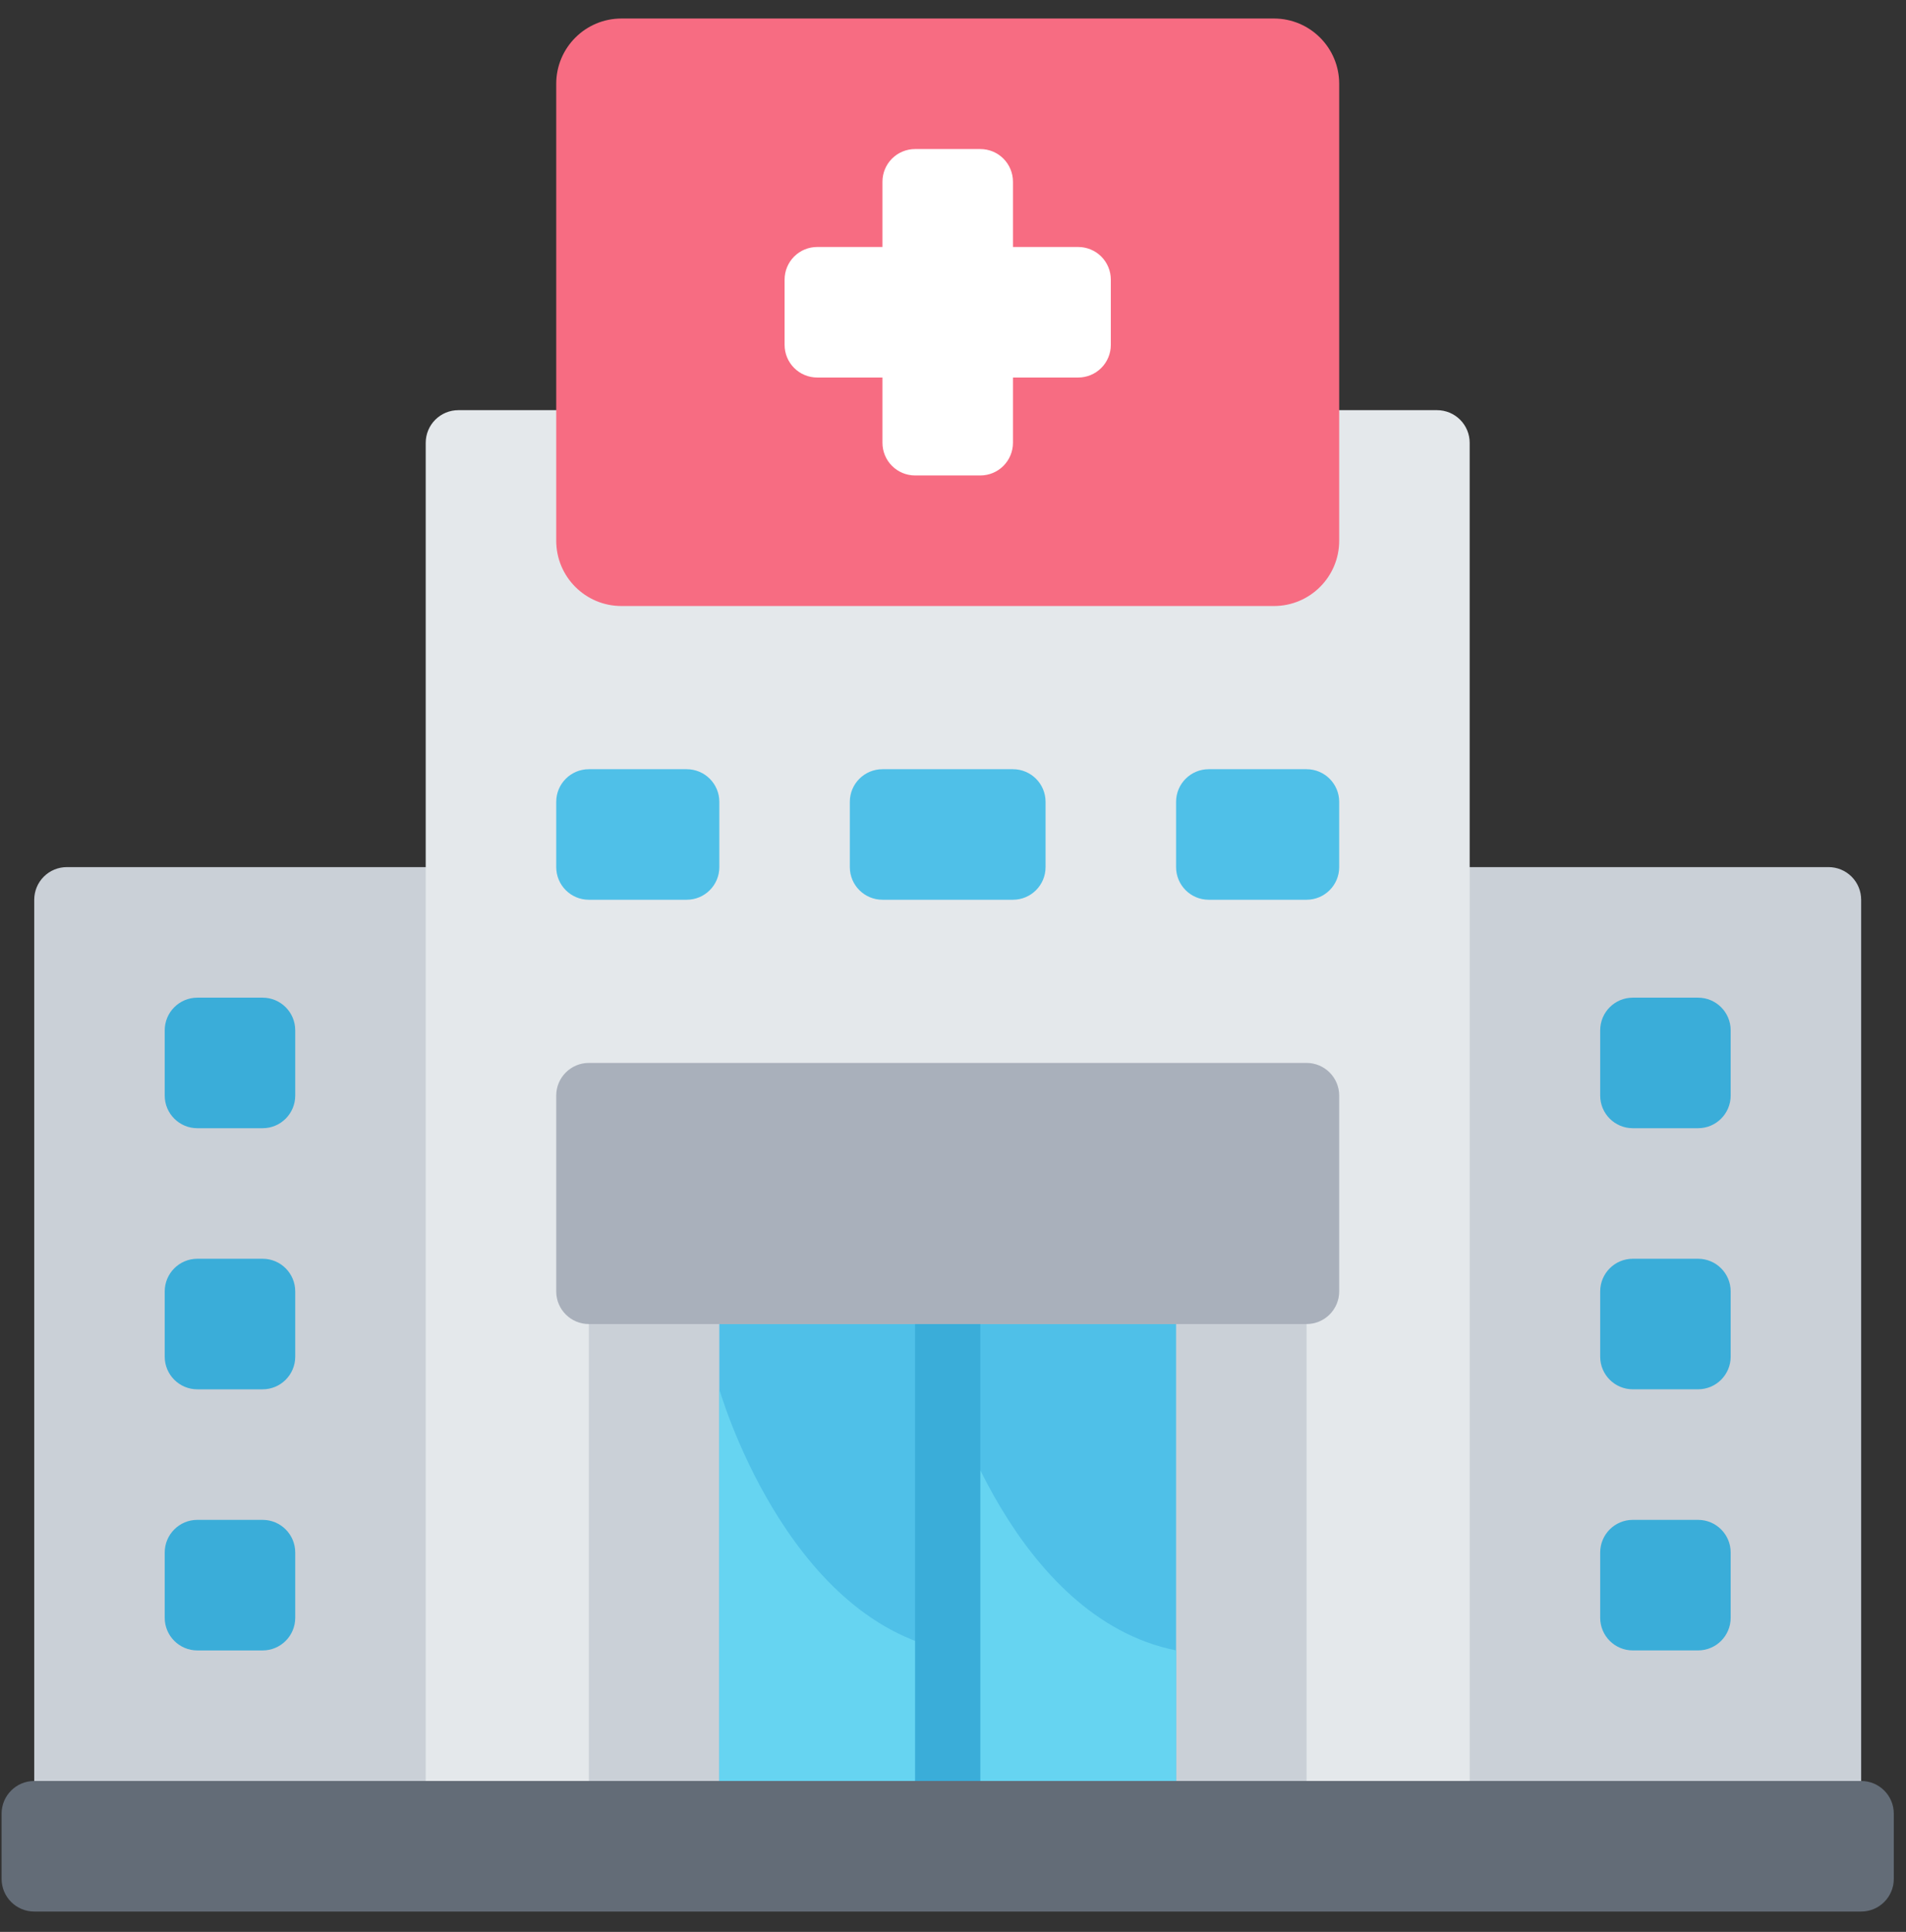 <svg width="76" height="77" viewBox="0 0 76 77" fill="none" xmlns="http://www.w3.org/2000/svg">
<rect x="0" y="0" width="76" height="77" fill="#333333" stroke="none"/>
<path d="M74.212 73.585V35.861C74.212 35.516 74.075 35.185 73.831 34.941C73.587 34.697 73.257 34.56 72.912 34.56H2.666C2.321 34.56 1.99 34.697 1.746 34.941C1.502 35.185 1.365 35.516 1.365 35.861V73.585H74.212Z" fill="#CAD0D7"/>
<path d="M57.301 16.348C57.646 16.348 57.977 16.485 58.221 16.729C58.465 16.973 58.602 17.304 58.602 17.649V70.984H16.975V17.649C16.975 17.304 17.112 16.973 17.356 16.729C17.6 16.485 17.931 16.348 18.276 16.348H57.301Z" fill="#E4E8EB"/>
<path d="M23.479 51.471H52.098V72.285H23.479V51.471Z" fill="#CAD0D7"/>
<path d="M28.683 52.772H46.895V70.984H28.683V52.772Z" fill="#4FC0E8"/>
<path d="M46.895 65.78C40.39 64.48 37.789 55.373 37.789 55.373V70.984H46.895V65.78Z" fill="#66D4F1"/>
<path d="M37.789 65.78C31.285 64.48 28.683 55.373 28.683 55.373V70.984H37.789V65.78Z" fill="#66D4F1"/>
<path d="M10.471 39.764H7.869C7.151 39.764 6.568 40.346 6.568 41.065V43.666C6.568 44.385 7.151 44.967 7.869 44.967H10.471C11.19 44.967 11.772 44.385 11.772 43.666V41.065C11.772 40.346 11.19 39.764 10.471 39.764Z" fill="#3AADD9"/>
<path d="M27.382 30.658H23.479C22.761 30.658 22.179 31.24 22.179 31.959V34.56C22.179 35.279 22.761 35.861 23.479 35.861H27.382C28.1 35.861 28.683 35.279 28.683 34.56V31.959C28.683 31.24 28.1 30.658 27.382 30.658Z" fill="#4FC0E8"/>
<path d="M40.39 30.658H35.187C34.469 30.658 33.886 31.24 33.886 31.959V34.56C33.886 35.279 34.469 35.861 35.187 35.861H40.39C41.109 35.861 41.691 35.279 41.691 34.56V31.959C41.691 31.24 41.109 30.658 40.39 30.658Z" fill="#4FC0E8"/>
<path d="M52.098 30.658H48.196C47.477 30.658 46.895 31.24 46.895 31.959V34.56C46.895 35.279 47.477 35.861 48.196 35.861H52.098C52.816 35.861 53.399 35.279 53.399 34.56V31.959C53.399 31.24 52.816 30.658 52.098 30.658Z" fill="#4FC0E8"/>
<path d="M10.471 60.577H7.869C7.151 60.577 6.568 61.16 6.568 61.878V64.48C6.568 65.198 7.151 65.781 7.869 65.781H10.471C11.19 65.781 11.772 65.198 11.772 64.48V61.878C11.772 61.16 11.19 60.577 10.471 60.577Z" fill="#3AADD9"/>
<path d="M10.471 50.17H7.869C7.151 50.17 6.568 50.753 6.568 51.471V54.073C6.568 54.791 7.151 55.374 7.869 55.374H10.471C11.19 55.374 11.772 54.791 11.772 54.073V51.471C11.772 50.753 11.19 50.17 10.471 50.17Z" fill="#3AADD9"/>
<path d="M65.106 44.967H67.708C68.427 44.967 69.009 44.385 69.009 43.666V41.065C69.009 40.346 68.427 39.764 67.708 39.764H65.106C64.388 39.764 63.806 40.346 63.806 41.065V43.666C63.806 44.385 64.388 44.967 65.106 44.967Z" fill="#3AADD9"/>
<path d="M65.106 65.78H67.708C68.427 65.78 69.009 65.198 69.009 64.479V61.878C69.009 61.159 68.427 60.577 67.708 60.577H65.106C64.388 60.577 63.806 61.159 63.806 61.878V64.479C63.806 65.198 64.388 65.78 65.106 65.78Z" fill="#3AADD9"/>
<path d="M65.106 55.373H67.708C68.427 55.373 69.009 54.791 69.009 54.073V51.471C69.009 50.753 68.427 50.17 67.708 50.17H65.106C64.388 50.17 63.806 50.753 63.806 51.471V54.073C63.806 54.791 64.388 55.373 65.106 55.373Z" fill="#3AADD9"/>
<path d="M50.797 0.738H24.78C23.343 0.738 22.179 1.903 22.179 3.34V21.552C22.179 22.989 23.343 24.154 24.78 24.154H50.797C52.234 24.154 53.399 22.989 53.399 21.552V3.34C53.399 1.903 52.234 0.738 50.797 0.738Z" fill="#F76C82"/>
<path d="M44.293 11.145V13.746C44.293 14.091 44.156 14.422 43.912 14.666C43.668 14.91 43.337 15.047 42.992 15.047H40.391V17.649C40.391 17.994 40.253 18.325 40.01 18.569C39.766 18.813 39.435 18.95 39.09 18.95H36.488C36.143 18.95 35.812 18.813 35.568 18.569C35.324 18.325 35.187 17.994 35.187 17.649V15.047H32.585C32.24 15.047 31.91 14.91 31.666 14.666C31.422 14.422 31.285 14.091 31.285 13.746V11.145C31.285 10.8 31.422 10.469 31.666 10.225C31.91 9.981 32.24 9.844 32.585 9.844H35.187V7.242C35.187 6.897 35.324 6.566 35.568 6.322C35.812 6.078 36.143 5.941 36.488 5.941H39.09C39.435 5.941 39.766 6.078 40.01 6.322C40.253 6.566 40.391 6.897 40.391 7.242V9.844H42.992C43.337 9.844 43.668 9.981 43.912 10.225C44.156 10.469 44.293 10.8 44.293 11.145Z" fill="white"/>
<path d="M52.098 42.365H23.479C22.761 42.365 22.179 42.948 22.179 43.666V51.471C22.179 52.19 22.761 52.772 23.479 52.772H52.098C52.816 52.772 53.399 52.19 53.399 51.471V43.666C53.399 42.948 52.816 42.365 52.098 42.365Z" fill="#A9B0BB"/>
<path d="M74.212 70.984H1.365C0.647 70.984 0.064 71.567 0.064 72.285V74.887C0.064 75.605 0.647 76.188 1.365 76.188H74.212C74.931 76.188 75.513 75.605 75.513 74.887V72.285C75.513 71.567 74.931 70.984 74.212 70.984Z" fill="#636C77"/>
<path d="M36.488 52.772H39.09V70.984H36.488V52.772Z" fill="#3AADD9"/>
</svg>
